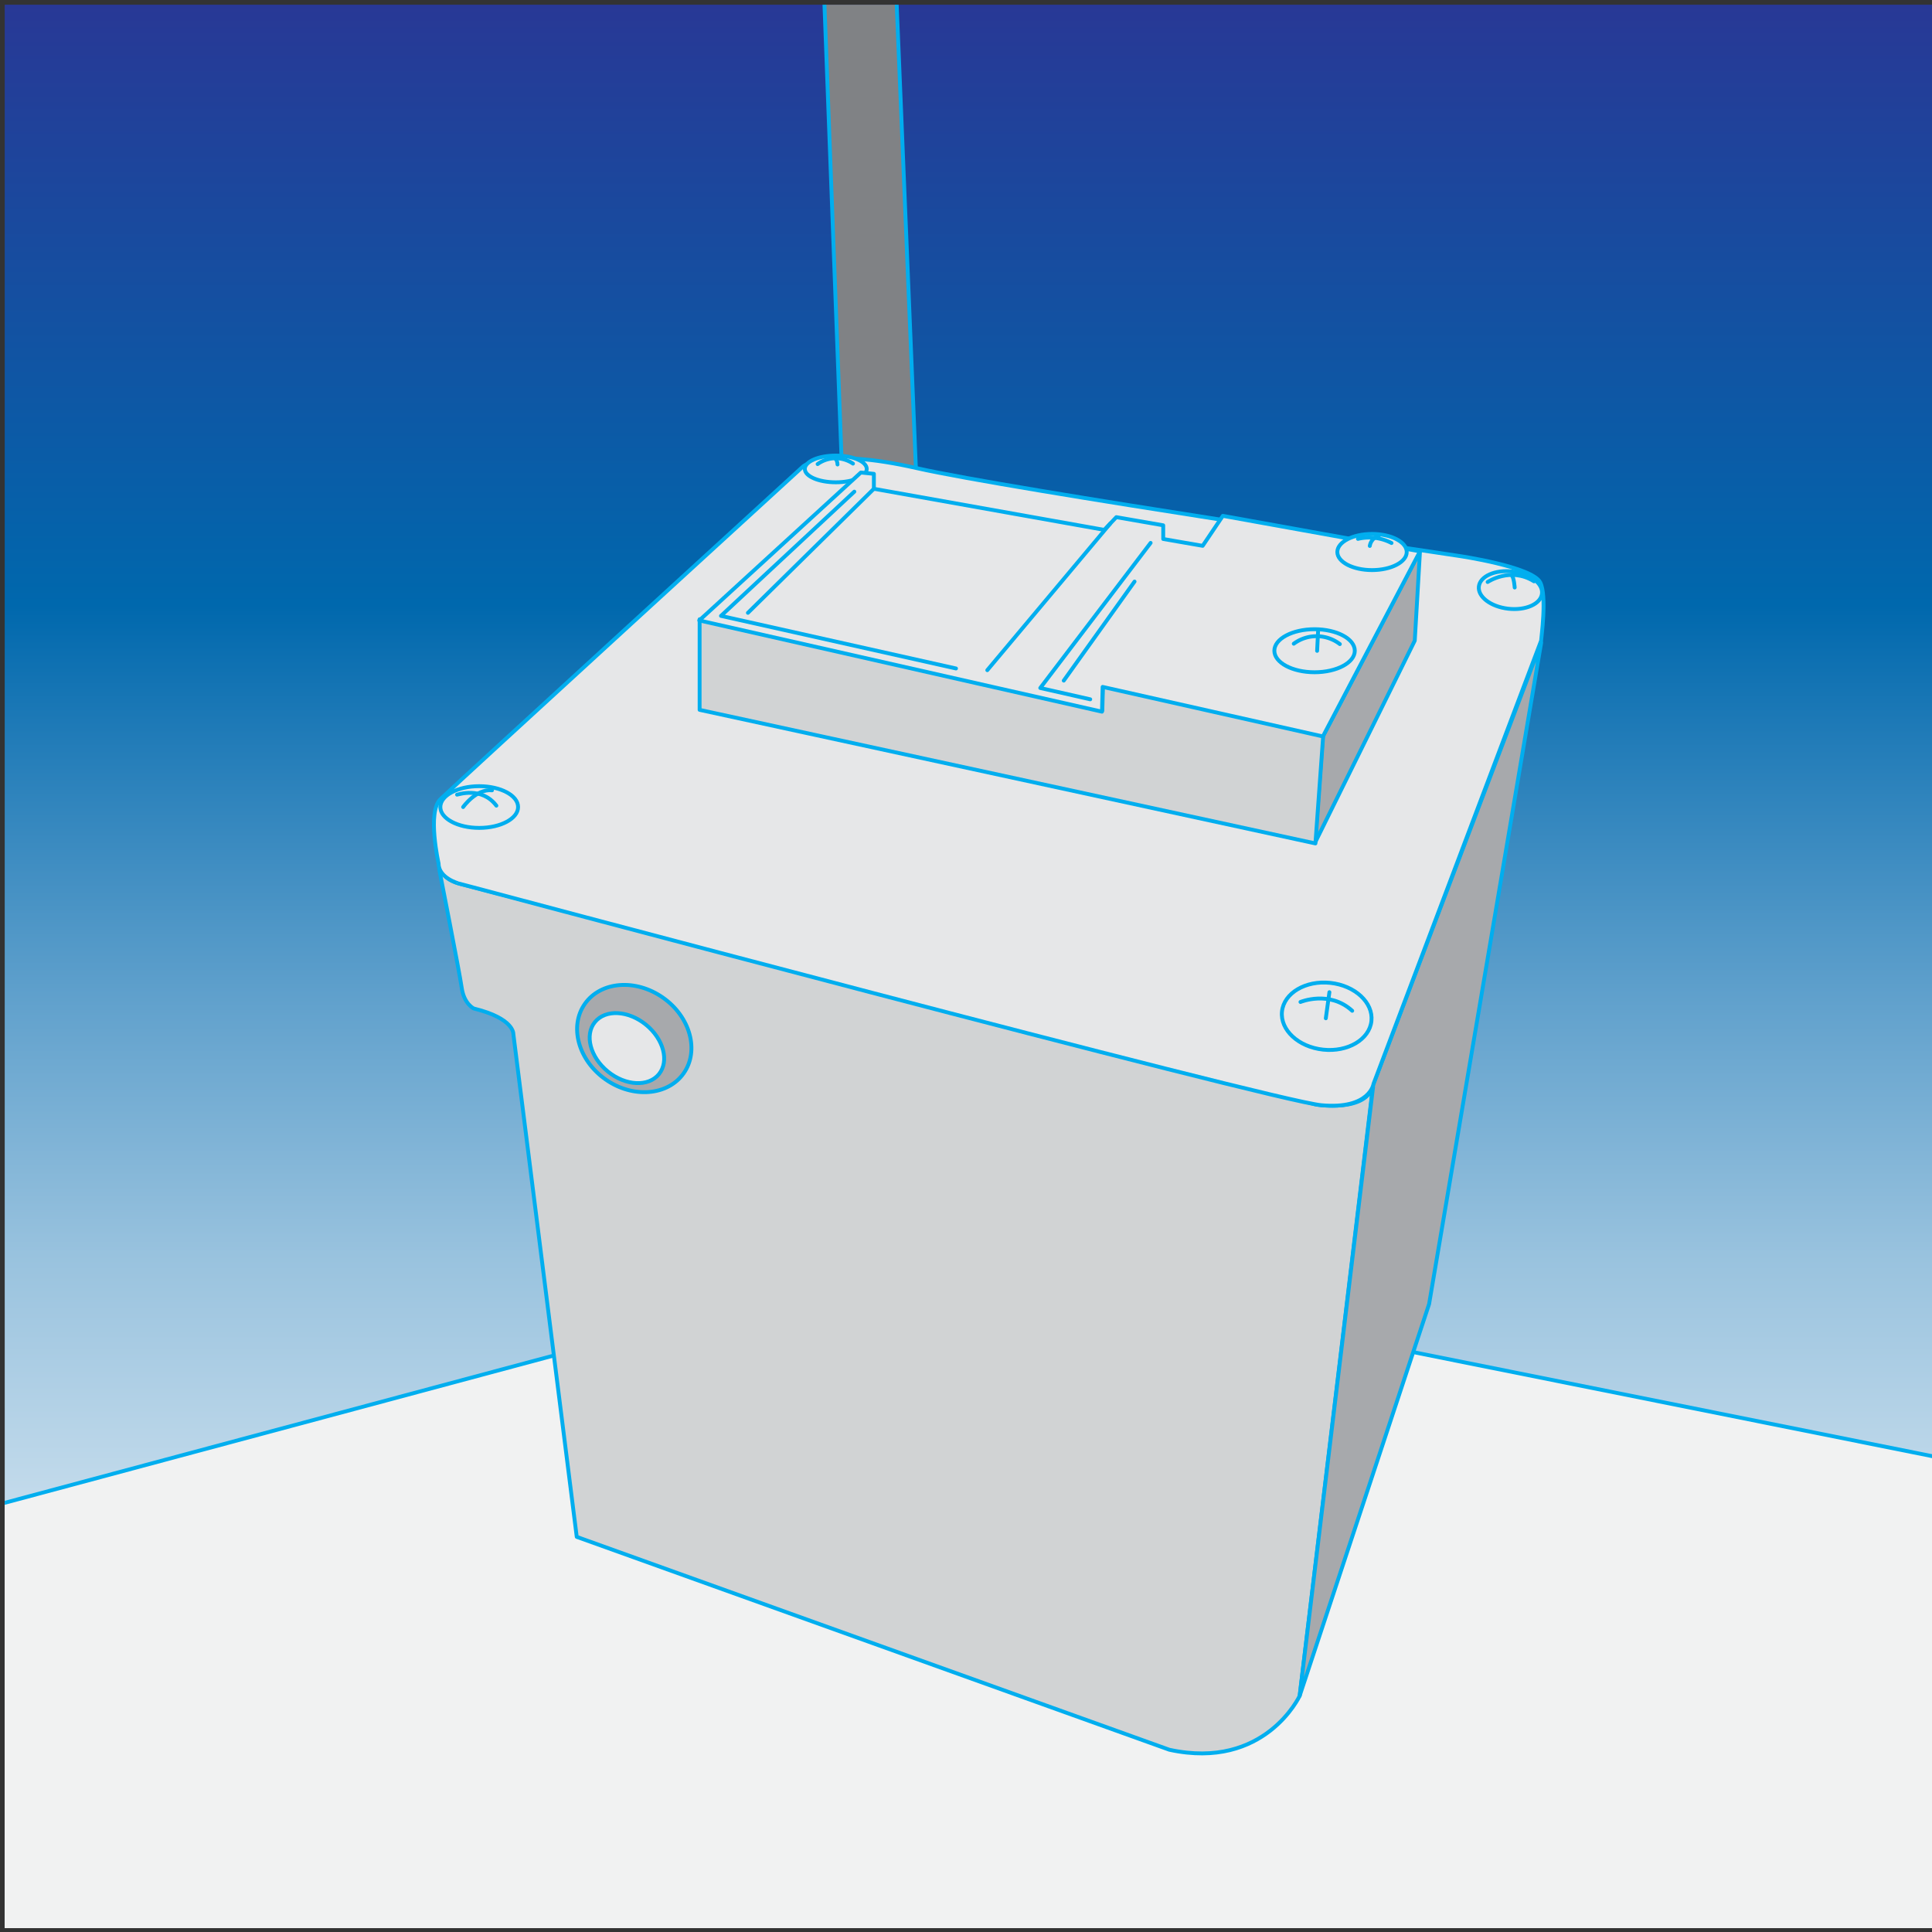 <svg xmlns="http://www.w3.org/2000/svg" xmlns:xlink="http://www.w3.org/1999/xlink" viewBox="0 0 500 500"><rect x="0" y="0" width="500" height="500" fill="#333333" stroke="none"/><defs><style>.cls-1,.cls-8{fill:none;}.cls-2{clip-path:url(#clip-path);}.cls-3,.cls-4,.cls-5,.cls-6,.cls-7,.cls-8,.cls-9{stroke:#00aeef;stroke-linecap:round;stroke-linejoin:round;}.cls-3{fill:url(#linear-gradient);}.cls-4{fill:#f1f2f2;}.cls-5{fill:#808285;}.cls-6{fill:#d1d3d4;}.cls-7{fill:#a7a9ac;}.cls-9{fill:#e6e7e8;}</style><clipPath id="clip-path"><rect class="cls-1" x="1.22" y="1.22" width="500.44" height="497.78"/></clipPath><linearGradient id="linear-gradient" x1="258.56" y1="525.67" x2="258.56" y2="-33.44" gradientUnits="userSpaceOnUse"><stop offset="0" stop-color="#fff"/><stop offset="0.06" stop-color="#f8fbfd"/><stop offset="0.14" stop-color="#e5eff7"/><stop offset="0.24" stop-color="#c5dcec"/><stop offset="0.36" stop-color="#98c2de"/><stop offset="0.48" stop-color="#5fa0cc"/><stop offset="0.61" stop-color="#1b78b6"/><stop offset="0.66" stop-color="#0068ad"/><stop offset="0.98" stop-color="#2e3192"/></linearGradient></defs><g id="Layer_6" data-name="Layer 6"><g class="cls-2"><rect class="cls-3" x="-23.67" y="-33.44" width="564.44" height="559.11"/><polygon class="cls-4" points="-51.22 403 240.33 324.78 577.22 392.33 527.44 528.33 -13.89 529.22 -51.22 403"/><path class="cls-5" d="M240,192.85l-8.94-216s.09-12.09-8.63-12.47-10.58,8.25-10,11.92l8.22,218.21Z"/><path class="cls-6" d="M355.35,280.82l-19,158.07s-9,19.34-33.73,13.94L149.26,397.74,132.85,267.55s.22-4-10.23-6.55c0,0-2.53-1.18-3.12-5.31s-5.74-30.27-5.74-30.27-.25-2.11.48-2.79-2.42,4.22,4.89,6.13,221.54,57.11,221.54,57.11S353.83,288,355.35,280.82Z"/><polyline class="cls-7" points="355.35 280.81 398.86 166.31 369.85 337.48 336.35 438.89 355.35 281.32"/><line class="cls-8" x1="133.07" y1="215.83" x2="321.05" y2="262.38"/><line class="cls-8" x1="395.03" y1="162.99" x2="360.41" y2="246.19"/><path class="cls-9" d="M113.51,223.48s-3-13.27.45-16.64c4.48-4.34,93.88-86.13,93.88-86.13s5.51-5,29.45.45,140.32,22.72,140.32,22.72,18.9,2.75,21,6.85c1.8,3.49.23,14.56.23,15.07L355.47,280.48s-.92,6.71-13.51,5.55-223.14-57.36-223.14-57.36S113.51,227.3,113.51,223.48Z"/><ellipse class="cls-9" cx="124.02" cy="208.86" rx="10.06" ry="5.4"/><ellipse class="cls-9" cx="343.37" cy="263.02" rx="8.69" ry="11.64" transform="translate(45.33 576.48) rotate(-83.9)"/><ellipse class="cls-9" cx="390.89" cy="152.71" rx="4.85" ry="8.22" transform="translate(195.24 523.98) rotate(-83.55)"/><ellipse class="cls-9" cx="216.3" cy="121.36" rx="8.01" ry="3.46"/><polygon class="cls-7" points="340.34 218.08 342.36 190.59 367.49 142.69 366.14 165.8 340.34 218.08"/><polygon class="cls-6" points="285.45 177.47 342.45 190.28 340.43 218.28 181.06 183.71 181.06 160.26 285.28 183.88 285.45 177.47"/><polygon class="cls-9" points="180.97 160.57 222.79 122.29 226.16 122.63 226.16 126.5 285.78 137.13 288.9 133.84 301.04 135.95 301.04 139.49 311.25 141.26 316.47 133.5 367.49 142.69 342.36 190.59 285.36 177.77 285.19 184.18 180.97 160.57"/><polyline class="cls-8" points="282.15 180.98 269.22 178.05 297.78 140.5"/><line class="cls-8" x1="275.3" y1="176.14" x2="293.62" y2="150.51"/><line class="cls-8" x1="287.35" y1="135.47" x2="255.51" y2="173.44"/><line class="cls-8" x1="226.16" y1="126.5" x2="193.56" y2="158.6"/><polyline class="cls-8" points="221.1 127.24 186.59 159.39 247.41 173"/><ellipse class="cls-9" cx="340.21" cy="168.41" rx="10.41" ry="5.57"/><ellipse class="cls-9" cx="355.08" cy="142.86" rx="8.98" ry="4.68"/><ellipse class="cls-7" cx="164.15" cy="268.77" rx="12.93" ry="15.63" transform="translate(-150.14 248.64) rotate(-54.92)"/><ellipse class="cls-9" cx="162.24" cy="271.27" rx="7.81" ry="10.68" transform="translate(-150.57 225.91) rotate(-50.87)"/><path class="cls-8" d="M334.83,166.59a9.92,9.92,0,0,1,11.92.1"/><line class="cls-8" x1="341.12" y1="163.38" x2="340.87" y2="168.44"/><path class="cls-8" d="M356.81,138.7c0-.22-2,.62-2.31,2.59"/><path class="cls-8" d="M351.44,139.46a12.48,12.48,0,0,1,8.68,1.07"/><path class="cls-8" d="M211.6,120.1a8,8,0,0,1,9.15-.12"/><path class="cls-8" d="M215.15,118.31c.55,0,1.52.26,1.6,1.9"/><path class="cls-8" d="M118.29,205.66c.22,0,6.34-2.2,10.17,2.84"/><path class="cls-8" d="M119.86,208.86s3.37-4.78,7.48-4.33"/><path class="cls-8" d="M336.56,259.31s7.49-3.12,13.39,2.28"/><line class="cls-8" x1="344.05" y1="256.78" x2="343.12" y2="263.53"/><path class="cls-8" d="M385,150.62s5.89-4,12-.17"/><path class="cls-8" d="M392,152.05s-.17-2.69-.85-3.24"/></g></g></svg>